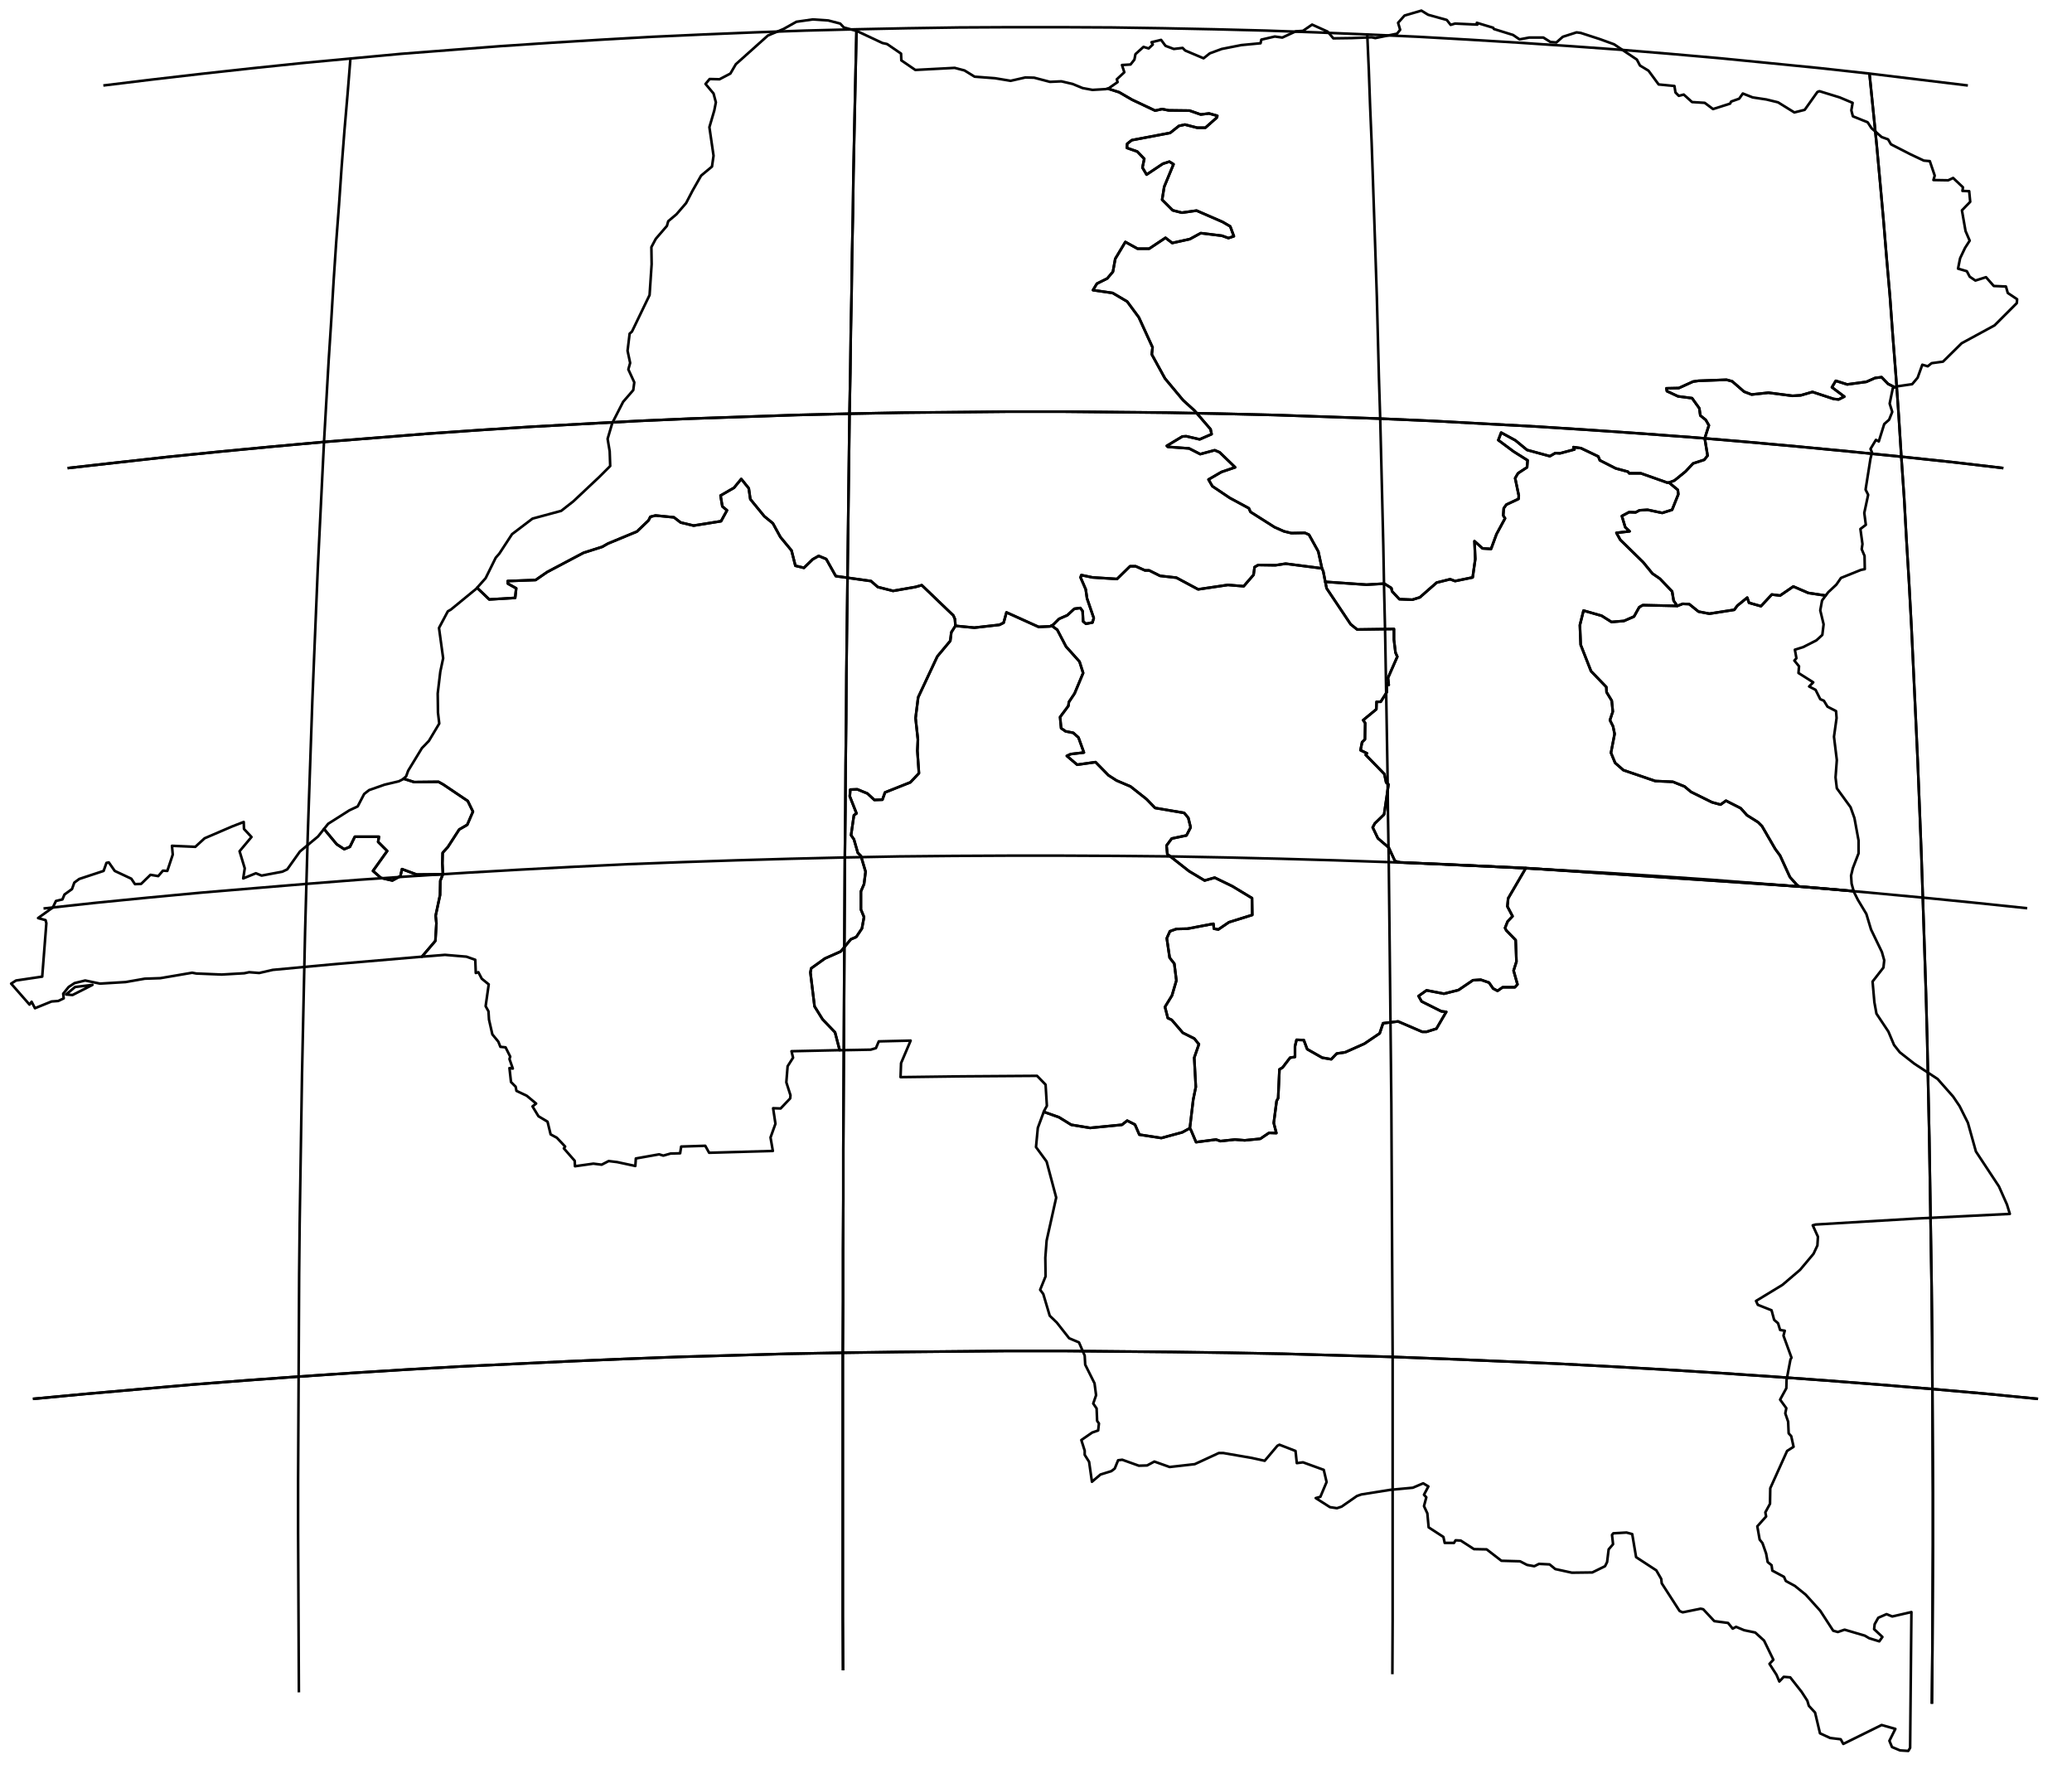 <?xml version="1.0" encoding="utf-8"?><!DOCTYPE svg  PUBLIC '-//W3C//DTD SVG 1.1//EN'  'http://www.w3.org/Graphics/SVG/1.1/DTD/svg11.dtd'><svg enable_background="new 0 0 800 683" height="683px" pretty_print="False" style="stroke-linejoin: round; stroke:#000; fill: none;" version="1.1" viewBox="0 0 800 683" width="800px" xmlns="http://www.w3.org/2000/svg" xmlns:xlink="http://www.w3.org/1999/xlink"><defs><style type="text/css"><![CDATA[path { fill-rule: evenodd; }]]></style></defs><g class="" id="cod"><path d="M184.2,226.9L188.9,231.4L198.9,230.8L199.3,227.1L196.1,225.3L196.0,224.3L206.8,223.9L211.3,220.8L225.3,213.4L232.5,211.1L234.8,209.8L245.9,205.2L250.4,200.9L251.1,199.5L253.1,199.0L260.2,199.7L262.8,201.7L267.8,202.9L278.4,201.2L280.7,197.0L278.9,195.5L278.2,191.3L283.4,188.3L286.2,184.9L289.1,188.5L289.7,192.7L295.1,199.3L298.4,202.0L301.3,207.3L305.6,212.5L307.1,218.4L310.4,219.2L313.8,215.9L316.1,214.6L319.0,215.8L322.7,222.4L336.3,224.3L338.9,226.6L344.8,228.1L353.4,226.6L355.9,225.9L368.1,237.6L368.7,239.0L368.9,241.6L376.2,242.3L385.9,241.2L387.5,240.4L388.6,236.4L401.0,242.0L405.5,241.8L406.0,241.5L406.6,241.2L408.9,238.9L412.1,237.5L414.8,235.0L417.1,234.7L418.0,235.9L418.2,239.9L419.3,240.8L421.8,240.3L422.3,238.6L419.7,231.0L419.2,227.5L417.2,222.9L417.5,222.0L421.8,222.9L431.3,223.5L436.3,218.6L438.5,218.6L442.1,220.2L443.7,220.2L447.9,222.3L454.2,223.0L462.6,227.5L474.1,225.8L480.2,226.3L484.0,221.9L484.4,218.9L485.8,218.1L492.4,218.2L496.4,217.6L510.4,219.4L509.0,212.9L505.4,206.4L503.8,205.7L498.6,205.8L495.7,205.1L492.1,203.5L482.8,197.6L482.2,196.2L474.8,192.2L468.1,187.7L466.6,185.1L471.6,182.2L476.9,180.4L470.9,174.6L469.0,173.8L463.4,175.3L459.1,173.1L450.9,172.5L450.5,172.1L456.5,168.5L458.0,168.4L463.2,169.6L467.8,167.6L467.4,165.7L461.2,158.5L456.8,154.5L449.8,146.1L444.7,136.8L445.0,134.1L439.7,122.5L435.2,116.4L429.6,113.1L422.0,112.0L423.5,109.5L427.5,107.5L429.7,104.9L430.6,99.9L434.5,93.4L439.2,96.0L443.7,96.0L450.0,91.8L452.6,93.8L459.4,92.3L463.6,90.0L471.8,91.0L474.3,91.9L476.4,91.2L475.0,87.4L472.1,85.7L462.0,81.3L456.3,82.1L452.8,81.2L448.7,77.1L449.5,72.1L453.1,63.4L451.5,62.4L449.0,63.2L442.7,67.4L441.1,64.7L441.8,61.3L439.1,58.5L435.1,57.1L435.2,55.5L437.0,54.1L451.8,51.3L455.2,48.6L457.5,48.1L462.2,49.3L465.4,49.3L469.8,45.4L470.0,44.7L466.8,43.8L463.6,44.2L459.3,42.7L451.2,42.6L448.7,42.1L446.0,42.7L437.1,38.5L432.1,35.6L427.7,34.2L426.9,34.4L421.8,34.7L418.0,34.0L414.1,32.4L409.8,31.4L405.4,31.6L399.3,30.0L395.9,29.9L390.2,31.2L384.2,30.2L376.3,29.6L372.4,27.2L368.6,26.2L353.4,27.0L348.0,23.3L347.9,20.7L342.5,17.0L340.7,16.6L330.9,12.0L325.8,10.6L324.4,9.1L319.8,7.9L313.8,7.5L307.5,8.4L302.5,11.2L296.5,13.7L284.1,24.8L282.0,28.4L277.8,30.6L274.0,30.5L272.4,32.4L275.5,36.1L276.4,39.5L275.8,42.6L273.9,49.1L275.5,60.1L274.9,64.3L270.7,67.8L267.4,73.6L264.9,78.4L261.2,82.7L258.0,85.4L257.5,87.2L253.2,92.2L251.5,95.4L251.6,102.0L250.8,113.9L244.0,128.0L243.1,128.8L242.3,135.4L243.3,140.1L242.6,142.6L244.9,147.6L244.5,150.6L240.6,155.1L236.4,163.3L234.6,169.4L235.4,174.2L235.6,179.9L231.5,184.0L221.4,193.5L216.7,197.2L205.6,200.2L197.7,206.2L192.8,213.7L191.4,215.3L187.5,223.2L184.2,226.9Z " data-name="Équateur"/><path d="M427.7,34.2L432.1,35.6L437.1,38.5L446.0,42.7L448.7,42.1L451.2,42.6L459.3,42.7L463.6,44.2L466.8,43.8L470.0,44.7L469.8,45.4L465.4,49.3L462.2,49.3L457.5,48.1L455.2,48.6L451.8,51.3L437.0,54.1L435.2,55.5L435.1,57.1L439.1,58.5L441.8,61.3L441.1,64.7L442.7,67.4L449.0,63.2L451.5,62.4L453.1,63.4L449.5,72.1L448.7,77.1L452.8,81.2L456.3,82.1L462.0,81.3L472.1,85.7L475.0,87.4L476.4,91.2L474.3,91.9L471.8,91.0L463.6,90.0L459.4,92.3L452.6,93.8L450.0,91.8L443.7,96.0L439.2,96.0L434.5,93.4L430.6,99.9L429.7,104.9L427.5,107.5L423.5,109.5L422.0,112.0L429.6,113.1L435.2,116.4L439.7,122.5L445.0,134.1L444.7,136.8L449.8,146.1L456.8,154.5L461.2,158.5L467.4,165.7L467.8,167.6L463.2,169.6L458.0,168.4L456.5,168.5L450.5,172.1L450.9,172.5L459.1,173.1L463.4,175.3L469.0,173.8L470.9,174.6L476.9,180.4L471.6,182.2L466.6,185.1L468.1,187.7L474.8,192.2L482.2,196.2L482.8,197.6L492.1,203.5L495.7,205.1L498.6,205.8L503.8,205.7L505.4,206.4L509.0,212.9L510.4,219.4L510.9,220.5L511.7,224.6L527.6,225.7L534.5,225.3L537.2,227.0L537.5,228.3L540.3,231.3L545.3,231.5L548.2,230.6L554.7,224.9L559.9,223.6L561.8,224.3L568.6,222.9L569.6,215.8L569.3,208.9L572.4,211.7L575.7,211.9L577.8,206.2L581.1,200.1L580.4,199.0L580.6,196.2L581.6,194.8L586.3,192.6L586.4,191.3L585.0,184.6L586.1,182.7L589.6,180.4L589.8,177.7L584.4,174.3L578.5,169.9L579.6,167.0L585.1,170.0L589.6,173.7L598.4,176.1L600.5,174.9L602.3,175.0L607.9,173.5L607.5,172.6L610.4,173.0L617.1,176.2L617.7,177.7L623.8,180.8L628.6,182.1L629.0,182.7L633.5,182.7L643.7,186.3L644.4,186.3L646.5,185.5L650.8,182.0L653.7,178.9L658.0,177.5L659.3,175.9L658.2,169.2L659.8,164.2L658.6,162.1L656.5,160.4L656.1,157.6L653.3,153.7L647.9,153.0L643.6,151.0L643.4,149.9L648.2,149.8L653.7,147.3L655.8,147.0L666.6,146.6L668.8,147.2L673.4,151.2L676.3,152.3L682.8,151.6L692.1,152.8L695.3,152.6L699.8,151.3L708.0,154.0L709.9,154.2L712.1,153.1L707.3,149.5L708.8,147.0L713.2,148.4L720.6,147.4L724.0,145.9L726.5,145.6L729.0,148.2L731.6,149.5L732.1,149.2L738.3,148.3L740.4,145.8L742.2,140.8L744.3,141.4L745.8,140.2L750.2,139.6L757.4,132.5L770.1,125.6L778.7,117.0L778.8,115.5L775.2,113.1L774.5,110.6L769.8,110.4L766.8,107.0L762.7,108.3L760.5,106.8L759.4,104.7L756.0,103.7L756.8,99.7L758.7,95.7L760.5,92.9L758.9,89.2L757.5,81.2L760.7,77.9L760.3,73.8L757.7,73.7L757.9,72.3L754.1,68.7L752.2,69.6L746.5,69.5L747.0,67.8L745.1,62.2L742.8,62.0L737.7,59.6L730.1,55.7L729.0,53.8L726.5,52.9L722.6,49.5L721.1,47.2L715.4,44.9L714.8,42.6L715.3,39.7L710.3,37.6L702.5,35.2L701.7,35.5L696.8,42.4L692.8,43.4L686.5,39.5L682.0,38.4L676.7,37.6L672.9,36.1L671.5,38.1L668.4,39.2L668.0,40.0L661.4,42.1L658.2,39.7L653.3,39.4L650.1,36.5L648.2,37.0L646.9,35.7L646.5,33.2L640.4,32.6L636.5,27.3L633.2,25.3L632.0,23.0L623.2,17.1L617.7,15.1L610.3,12.7L608.7,12.5L603.4,14.2L600.9,16.4L598.6,16.2L595.9,14.5L590.4,14.5L586.7,15.2L584.2,13.5L576.8,11.2L576.5,10.7L570.2,8.8L570.4,9.5L561.8,9.1L560.1,9.6L558.6,7.7L551.4,5.7L548.8,4.1L542.3,6.0L539.8,8.8L540.6,11.5L539.4,13.0L531.0,14.7L529.6,14.4L522.0,14.7L514.8,14.8L512.6,12.2L506.6,9.5L503.1,11.9L500.3,12.1L495.1,14.5L492.2,14.1L487.0,15.3L486.7,16.7L479.3,17.4L471.7,18.9L467.1,20.6L464.7,22.5L457.6,19.5L456.6,18.5L453.2,18.9L450.0,17.7L448.3,15.4L444.6,16.3L445.1,17.2L443.5,18.7L441.5,18.1L438.4,20.9L438.0,23.0L436.5,24.9L433.2,25.1L434.1,27.9L431.2,30.6L431.5,31.7L427.9,34.2L427.7,34.2Z " data-name="Orientale"/><path d="M184.1,227.1L174.1,235.3L172.9,236.0L169.5,242.4L171.1,254.1L170.0,259.3L169.0,267.7L169.1,275.1L169.6,279.3L165.6,286.0L162.9,288.8L157.6,297.5L156.8,299.7L155.8,300.6L159.9,301.9L169.3,301.8L171.1,302.8L180.6,309.2L182.6,313.3L180.4,318.4L177.3,320.2L172.9,327.0L170.9,329.2L170.8,333.3L171.0,337.5L170.0,340.0L169.9,345.5L168.2,353.5L168.5,356.4L168.1,363.2L162.9,369.3L165.6,369.1L171.8,368.6L180.1,369.3L183.5,370.5L183.7,375.6L184.7,375.3L186.0,377.8L188.7,380.0L187.5,388.4L188.6,390.4L188.8,393.6L190.1,399.3L192.4,402.1L193.2,404.1L195.2,404.3L197.0,407.9L196.7,408.8L198.0,412.5L196.7,412.3L197.3,417.7L199.1,419.5L199.4,421.1L203.4,423.0L207.0,426.0L205.6,427.1L207.9,430.9L211.4,433.0L212.6,437.9L215.0,439.2L218.2,442.6L217.7,443.3L221.9,448.1L222.0,450.2L229.1,449.2L232.3,449.6L235.0,448.2L238.3,448.6L245.3,450.1L245.5,447.2L254.5,445.6L256.1,446.1L258.9,445.3L262.6,445.2L263.0,442.6L272.3,442.3L273.8,445.0L298.4,444.3L297.5,439.1L299.4,433.8L298.5,427.8L301.4,427.9L305.1,424.0L305.2,422.8L303.6,417.8L304.1,411.6L306.2,408.3L305.6,405.8L323.8,405.4L324.2,405.4L322.4,398.5L317.6,393.5L314.5,388.5L312.9,375.4L313.2,373.8L318.5,370.0L324.6,367.3L328.5,362.6L330.6,361.7L332.8,358.4L333.6,354.0L332.4,351.1L332.4,344.1L333.6,341.3L334.2,336.5L332.4,330.4L331.2,329.2L329.7,324.0L328.6,322.4L329.7,314.7L330.7,314.0L328.1,307.4L328.3,304.8L331.0,304.7L334.9,306.3L337.6,308.8L340.7,308.7L341.7,305.9L351.5,302.0L354.8,298.5L354.2,289.8L354.4,285.5L353.5,277.2L354.5,269.2L361.9,253.4L366.9,247.4L367.3,244.1L368.9,241.6L368.7,239.0L368.1,237.6L355.9,225.9L353.4,226.6L344.8,228.1L338.9,226.6L336.3,224.3L322.7,222.4L319.0,215.8L316.1,214.6L313.8,215.9L310.4,219.2L307.1,218.4L305.6,212.5L301.3,207.3L298.4,202.0L295.1,199.3L289.7,192.7L289.1,188.5L286.2,184.9L283.4,188.3L278.2,191.3L278.9,195.5L280.7,197.0L278.4,201.2L267.8,202.9L262.8,201.7L260.2,199.7L253.1,199.0L251.1,199.5L250.4,200.9L245.9,205.2L234.8,209.8L232.5,211.1L225.3,213.4L211.3,220.8L206.8,223.9L196.0,224.3L196.1,225.3L199.3,227.1L198.9,230.8L188.9,231.4L184.2,226.9L184.1,227.1Z " data-name="Bandundu"/><path d="M368.9,241.6L367.3,244.1L366.9,247.4L361.9,253.4L354.5,269.2L353.5,277.2L354.4,285.5L354.2,289.8L354.8,298.5L351.5,302.0L341.7,305.9L340.7,308.7L337.6,308.8L334.9,306.3L331.0,304.7L328.3,304.8L328.1,307.4L330.7,314.0L329.7,314.7L328.6,322.4L329.7,324.0L331.2,329.2L332.4,330.4L334.2,336.5L333.6,341.3L332.4,344.1L332.4,351.1L333.6,354.0L332.8,358.4L330.6,361.7L328.5,362.6L324.6,367.3L318.5,370.0L313.2,373.8L312.9,375.4L314.5,388.5L317.6,393.5L322.4,398.5L324.2,405.4L325.5,405.4L336.2,405.2L338.2,404.6L339.3,402.0L351.6,401.7L347.9,410.4L347.7,415.8L371.3,415.5L400.4,415.3L403.7,418.7L404.2,426.9L403.2,428.7L403.0,429.2L408.9,431.3L413.6,434.2L420.9,435.4L433.2,434.2L435.2,432.6L438.2,434.1L439.9,438.0L448.4,439.3L456.5,437.1L459.4,435.5L460.7,424.5L461.7,419.6L461.1,408.3L462.9,403.1L461.1,400.9L456.7,398.7L452.4,393.7L450.9,393.0L449.8,388.7L452.5,384.3L454.2,378.5L453.4,372.0L451.6,369.7L450.5,362.2L451.7,359.5L454.2,358.6L458.5,358.5L468.5,356.6L468.7,358.5L470.4,358.8L474.5,356.0L483.5,353.2L483.4,346.7L475.8,342.1L469.0,338.8L465.1,339.9L459.1,336.3L450.7,329.7L450.4,326.4L452.4,323.7L458.1,322.5L459.7,319.4L458.8,315.7L457.2,313.8L446.0,311.9L442.7,308.5L436.5,303.6L431.1,301.3L428.0,299.3L423.0,294.2L415.9,295.2L411.9,291.8L413.4,291.1L418.5,290.5L416.4,284.7L414.4,282.9L411.4,282.3L409.7,281.1L409.3,276.8L412.5,272.5L412.7,271.0L414.9,267.7L418.2,259.8L416.8,255.4L411.6,249.6L408.2,243.1L406.0,241.5L405.5,241.8L401.0,242.0L388.6,236.4L387.5,240.4L385.9,241.2L376.2,242.3L368.9,241.6Z " data-name="Kasaï-Occidental"/><path d="M35.7,380.2L29.0,381.0L25.5,383.9L28.0,384.1L35.7,380.2Z M162.9,369.3L168.1,363.2L168.5,356.4L168.2,353.5L169.9,345.5L170.0,340.0L171.0,337.5L160.9,337.6L155.2,335.5L154.6,338.2L151.5,339.9L147.1,338.9L144.0,336.2L149.5,328.5L146.0,325.0L146.3,323.0L137.0,323.0L135.1,326.9L132.9,327.8L130.0,325.9L125.1,320.0L122.8,322.9L115.8,328.7L110.9,335.6L109.0,336.5L101.0,338.0L98.8,337.1L93.9,339.1L94.5,335.2L92.5,328.6L97.1,323.1L94.2,320.0L94.1,317.3L89.7,319.0L79.0,323.6L75.4,326.9L66.4,326.5L66.7,329.9L64.6,336.2L62.9,336.1L61.1,338.2L58.1,337.7L54.5,341.2L52.1,341.3L50.7,339.2L44.3,336.2L42.0,332.9L41.1,333.1L40.0,336.2L30.6,339.3L28.7,340.7L27.8,343.2L24.9,345.3L24.1,347.2L21.6,347.8L20.4,350.3L14.7,354.4L17.6,355.2L17.9,356.4L16.3,377.0L6.2,378.5L4.3,379.7L11.4,387.8L12.2,386.7L13.5,389.2L19.9,386.6L22.5,386.4L24.6,385.4L24.4,383.6L26.5,381.0L28.8,379.5L32.9,378.5L38.6,379.7L48.5,379.1L55.9,377.8L61.9,377.6L74.2,375.5L75.8,375.8L85.6,376.2L94.3,375.7L96.2,375.3L100.1,375.6L105.3,374.4L127.9,372.3L161.8,369.4L162.9,369.3Z " data-name="Bas-Congo"/><path d="M155.6,300.8L154.0,301.6L148.5,302.9L142.5,305.0L140.6,306.5L138.1,311.3L134.9,312.8L126.7,318.0L125.1,320.0L130.0,325.9L132.9,327.8L135.1,326.9L137.0,323.0L146.3,323.0L146.0,325.0L149.5,328.5L144.0,336.2L147.1,338.9L151.5,339.9L154.6,338.2L155.2,335.5L160.9,337.6L171.0,337.5L170.8,333.3L170.9,329.2L172.9,327.0L177.3,320.2L180.4,318.4L182.6,313.3L180.6,309.2L171.1,302.8L169.3,301.8L159.9,301.9L155.8,300.6L155.6,300.8Z " data-name="Kinshasa City"/><path d="M647.6,233.9L634.3,233.6L632.9,234.4L630.9,238.0L627.0,239.7L622.2,240.1L618.4,237.7L611.4,235.7L610.0,241.3L610.3,248.9L614.3,259.1L620.2,265.2L620.3,267.2L622.3,270.5L622.7,274.7L621.6,278.0L622.8,280.4L623.4,283.3L622.0,290.6L623.6,294.5L626.8,297.3L639.1,301.5L645.9,301.8L650.4,303.6L652.9,305.7L661.0,309.7L664.3,310.6L666.4,309.1L672.1,312.0L674.5,314.7L678.8,317.4L680.3,318.9L685.4,327.7L687.3,330.3L691.1,338.6L693.8,341.6L694.6,342.2L706.4,343.2L715.7,344.0L715.7,344.0L714.9,341.1L714.7,338.0L715.4,335.1L717.6,329.4L717.6,324.5L716.0,315.8L714.5,311.6L709.2,304.3L708.7,300.1L709.2,293.4L708.1,284.4L709.1,277.2L708.9,274.5L705.6,272.8L704.2,270.5L702.8,269.9L701.0,266.3L698.5,265.0L700.1,263.4L694.4,259.8L694.6,257.2L692.8,255.0L693.6,254.1L693.0,250.8L696.2,249.8L701.3,247.2L703.6,245.1L704.1,241.0L702.8,235.6L703.5,231.8L704.9,229.9L698.2,228.9L692.4,226.4L687.3,229.9L684.1,229.5L679.9,234.0L675.3,232.7L674.6,230.7L670.8,233.8L669.6,235.4L660.0,236.9L655.8,236.1L652.2,233.2L649.7,233.1L647.6,233.9Z " data-name="Sud-Kivu"/><path d="M511.7,224.6L512.2,227.1L521.5,241.0L524.0,243.0L538.2,242.8L538.2,246.9L538.8,251.9L539.5,253.5L535.9,261.7L536.2,264.4L535.3,263.8L535.5,267.1L533.1,270.9L531.5,270.9L531.4,273.8L526.3,278.0L527.1,279.1L527.0,285.4L525.9,286.5L525.3,289.6L527.8,290.8L527.3,291.4L534.5,298.8L535.2,302.1L536.1,302.8L534.4,314.4L530.8,317.9L530.0,319.4L532.0,323.6L536.2,327.2L538.6,332.4L540.6,332.9L589.1,335.1L694.6,342.2L693.8,341.6L691.1,338.6L687.3,330.3L685.4,327.7L680.3,318.9L678.8,317.4L674.5,314.7L672.1,312.0L666.4,309.1L664.3,310.6L661.0,309.7L652.9,305.7L650.4,303.6L645.9,301.8L639.1,301.5L626.8,297.3L623.6,294.5L622.0,290.6L623.4,283.3L622.8,280.4L621.6,278.0L622.7,274.7L622.3,270.5L620.3,267.2L620.2,265.2L614.3,259.1L610.3,248.9L610.0,241.3L611.4,235.7L618.4,237.7L622.2,240.1L627.0,239.7L630.9,238.0L632.9,234.4L634.3,233.6L647.6,233.9L646.2,231.9L645.6,228.3L640.9,223.4L638.0,221.4L634.4,217.0L625.6,208.4L624.1,205.7L629.2,205.1L627.5,203.5L626.2,199.2L629.0,197.7L631.5,197.8L633.0,197.0L636.1,196.8L641.8,198.0L645.6,196.8L648.0,190.8L647.8,189.1L644.4,186.3L643.7,186.3L633.5,182.7L629.0,182.7L628.6,182.1L623.8,180.8L617.7,177.7L617.1,176.2L610.4,173.0L607.5,172.6L607.9,173.5L602.3,175.0L600.5,174.9L598.4,176.1L589.6,173.7L585.1,170.0L579.6,167.0L578.5,169.9L584.4,174.3L589.8,177.7L589.6,180.4L586.1,182.7L585.0,184.6L586.4,191.3L586.3,192.6L581.6,194.8L580.6,196.2L580.4,199.0L581.1,200.1L577.8,206.2L575.7,211.9L572.4,211.7L569.3,208.9L569.6,215.8L568.6,222.9L561.8,224.3L559.9,223.6L554.7,224.9L548.2,230.6L545.3,231.5L540.3,231.3L537.5,228.3L537.2,227.0L534.5,225.3L527.6,225.7L511.7,224.6Z " data-name="Maniema"/><path d="M496.4,217.6L492.4,218.2L485.8,218.1L484.4,218.9L484.0,221.9L480.2,226.3L474.1,225.8L462.6,227.5L454.2,223.0L447.9,222.3L443.7,220.2L442.1,220.2L438.5,218.6L436.3,218.6L431.3,223.5L421.8,222.9L417.5,222.0L417.2,222.9L419.2,227.5L419.7,231.0L422.3,238.6L421.8,240.3L419.3,240.8L418.2,239.9L418.0,235.9L417.1,234.7L414.8,235.0L412.1,237.5L408.9,238.9L406.6,241.2L406.0,241.5L408.2,243.1L411.6,249.6L416.8,255.4L418.2,259.8L414.9,267.7L412.7,271.0L412.5,272.5L409.3,276.8L409.7,281.1L411.4,282.3L414.4,282.9L416.4,284.7L418.5,290.5L413.4,291.1L411.9,291.8L415.9,295.2L423.0,294.2L428.0,299.3L431.1,301.3L436.5,303.6L442.7,308.5L446.0,311.9L457.2,313.8L458.8,315.7L459.7,319.4L458.1,322.5L452.4,323.7L450.4,326.4L450.7,329.7L459.1,336.3L465.1,339.9L469.0,338.8L475.8,342.1L483.4,346.7L483.5,353.2L474.5,356.0L470.4,358.8L468.7,358.5L468.5,356.6L458.5,358.5L454.2,358.6L451.7,359.5L450.5,362.2L451.6,369.7L453.4,372.0L454.2,378.5L452.5,384.3L449.8,388.7L450.9,393.0L452.4,393.7L456.7,398.7L461.1,400.9L462.9,403.1L461.1,408.3L461.7,419.6L460.7,424.5L459.4,435.5L459.9,436.4L461.8,440.9L469.5,439.9L471.2,440.5L476.8,439.9L480.6,440.2L486.6,439.6L490.0,437.3L492.8,437.4L491.8,433.5L492.9,425.0L493.5,423.9L494.0,412.8L495.2,412.1L498.1,408.3L500.0,408.0L500.0,403.9L500.6,401.4L503.4,401.5L504.7,405.0L510.5,408.3L514.0,408.9L516.1,406.7L519.4,406.2L526.8,402.9L532.7,398.9L534.0,395.0L539.8,394.3L549.1,398.3L550.8,398.3L554.6,397.1L558.4,390.6L556.5,390.4L548.9,386.6L547.7,384.5L550.8,382.3L557.5,383.6L563.1,382.2L568.7,378.4L571.7,378.2L574.9,379.3L576.5,381.6L578.2,382.5L580.2,381.1L584.9,381.1L585.9,380.0L584.4,374.7L585.5,371.2L585.2,362.9L581.6,359.2L581.1,358.2L582.1,355.7L584.0,353.7L582.0,349.9L582.3,346.8L588.2,336.7L589.1,335.1L540.6,332.9L538.6,332.4L536.2,327.2L532.0,323.6L530.0,319.4L530.8,317.9L534.4,314.4L536.1,302.8L535.2,302.1L534.5,298.8L527.3,291.4L527.8,290.8L525.3,289.6L525.9,286.5L527.0,285.4L527.1,279.1L526.3,278.0L531.4,273.8L531.5,270.9L533.1,270.9L535.5,267.1L535.3,263.8L536.2,264.4L535.9,261.7L539.5,253.5L538.8,251.9L538.2,246.9L538.2,242.8L524.0,243.0L521.5,241.0L512.2,227.1L511.7,224.6L510.9,220.5L510.4,219.4L496.4,217.6Z " data-name="Kasaï-Oriental"/><path d="M715.7,344.0L715.7,344.0L706.4,343.2L694.6,342.2L589.1,335.1L588.2,336.7L582.3,346.8L582.0,349.9L584.0,353.7L582.1,355.7L581.1,358.2L581.6,359.2L585.2,362.9L585.5,371.2L584.4,374.7L585.9,380.0L584.9,381.1L580.2,381.1L578.2,382.5L576.5,381.6L574.9,379.3L571.7,378.2L568.7,378.4L563.1,382.2L557.5,383.6L550.8,382.3L547.7,384.5L548.9,386.6L556.5,390.4L558.4,390.6L554.6,397.1L550.8,398.3L549.1,398.3L539.8,394.3L534.0,395.0L532.7,398.9L526.8,402.9L519.4,406.2L516.1,406.7L514.0,408.9L510.5,408.3L504.7,405.0L503.4,401.5L500.6,401.4L500.0,403.9L500.0,408.0L498.1,408.3L495.2,412.1L494.0,412.8L493.5,423.9L492.9,425.0L491.8,433.5L492.8,437.4L490.0,437.3L486.6,439.6L480.6,440.2L476.8,439.9L471.2,440.5L469.5,439.9L461.8,440.9L459.9,436.4L459.4,435.5L456.5,437.1L448.4,439.3L439.9,438.0L438.2,434.1L435.2,432.6L433.2,434.2L420.9,435.4L413.6,434.2L408.9,431.3L403.0,429.2L402.7,430.0L400.7,435.4L400.0,442.8L404.1,448.4L407.8,462.3L404.1,478.9L403.6,485.5L403.7,492.7L401.6,497.9L402.8,499.5L405.3,507.9L408.0,510.5L412.8,516.6L416.6,518.2L418.8,523.3L419.0,526.8L422.6,534.0L423.2,538.6L422.1,541.8L423.4,543.7L423.6,548.5L424.3,549.5L424.0,552.2L421.7,553.0L417.5,555.9L418.8,560.0L418.8,561.6L420.5,564.3L421.6,572.0L424.9,569.2L429.1,567.9L430.4,566.9L431.7,563.7L433.3,563.5L439.7,565.8L442.9,565.7L445.7,564.2L451.6,566.3L461.3,565.2L470.6,560.9L472.3,560.9L483.3,562.8L488.3,563.9L493.2,558.1L494.0,557.7L500.2,560.1L500.7,564.8L503.1,564.5L511.1,567.4L512.2,572.1L509.8,577.8L508.0,578.3L513.5,581.8L516.2,582.2L518.0,581.6L523.9,577.5L525.6,576.9L536.9,575.1L545.5,574.3L549.5,572.6L551.5,573.8L549.8,577.0L550.7,578.0L549.8,581.4L551.1,584.2L551.6,589.6L557.3,593.3L557.8,595.6L561.4,595.6L562.0,594.6L564.0,594.7L569.1,598.0L574.0,598.1L579.7,602.5L586.9,602.7L589.6,604.1L592.4,604.6L594.2,603.7L598.3,603.9L600.5,605.7L606.9,607.1L614.8,607.0L619.7,604.6L620.5,603.0L621.1,598.1L622.8,596.1L622.4,592.5L622.9,591.9L628.0,591.6L630.2,592.2L631.7,601.1L639.5,606.2L641.4,609.5L641.6,611.2L648.5,621.9L649.7,622.4L656.6,621.0L657.6,621.2L661.9,625.8L667.2,626.5L669.0,628.7L670.3,628.0L673.4,629.3L677.7,630.2L681.1,633.3L684.7,640.7L683.2,642.3L685.9,646.5L687.0,649.1L688.7,647.3L691.2,647.5L695.6,653.1L697.8,656.5L698.4,658.5L700.8,661.1L702.7,669.1L706.6,670.9L710.7,671.4L711.7,673.2L726.5,665.9L731.8,667.4L729.5,672.0L730.5,674.4L733.6,675.7L736.8,675.9L737.5,674.7L738.0,622.3L730.6,624.0L728.4,623.1L725.2,624.5L723.8,627.0L723.6,628.9L726.8,631.9L725.6,633.6L721.7,632.4L720.0,631.4L712.2,629.1L709.6,630.0L707.8,629.5L702.8,621.8L697.2,615.6L693.0,612.2L689.5,610.3L688.8,608.7L684.3,606.3L684.0,604.2L682.5,603.0L681.9,599.7L680.5,595.7L679.4,594.3L678.5,589.2L681.9,585.4L681.6,583.8L683.4,580.5L683.5,574.5L690.0,560.1L692.5,558.5L691.6,554.4L690.6,553.3L690.4,548.8L689.3,545.6L689.7,543.6L687.3,540.3L689.7,535.9L689.8,532.7L691.3,524.8L691.7,524.1L688.6,515.6L689.1,513.7L687.3,513.4L686.5,510.8L685.0,509.5L684.0,505.8L678.7,503.7L678.0,502.2L688.2,496.0L695.0,490.2L700.2,484.0L701.7,480.8L701.9,477.4L699.9,473.0L701.0,472.7L739.6,470.4L776.0,468.6L774.9,465.0L771.8,458.0L762.9,444.5L759.8,433.4L756.6,427.0L754.1,423.3L748.1,416.5L739.1,410.6L733.5,406.2L731.3,403.4L729.1,398.2L724.5,391.3L723.7,386.9L723.0,378.9L727.2,373.5L727.5,370.7L726.6,367.5L722.4,358.8L720.6,352.8L717.3,347.3L715.8,344.3L715.7,344.0Z " data-name="Katanga"/><path d="M644.4,186.3L647.8,189.1L648.0,190.8L645.6,196.8L641.8,198.0L636.1,196.8L633.0,197.0L631.5,197.8L629.0,197.7L626.2,199.2L627.5,203.5L629.2,205.1L624.1,205.7L625.6,208.4L634.4,217.0L638.0,221.4L640.9,223.4L645.6,228.3L646.2,231.9L647.6,233.9L649.7,233.1L652.2,233.2L655.8,236.1L660.0,236.9L669.6,235.4L670.8,233.8L674.6,230.7L675.3,232.7L679.9,234.0L684.1,229.5L687.3,229.9L692.4,226.4L698.2,228.9L704.9,229.9L705.9,228.6L709.0,225.7L710.8,223.1L718.5,220.0L720.0,219.7L719.9,214.6L718.8,212.0L719.1,210.0L718.3,204.2L720.4,202.6L719.8,198.0L721.3,191.0L720.3,189.0L722.2,177.0L722.8,174.7L722.2,173.3L724.3,169.8L725.4,170.4L727.5,163.7L729.4,162.0L730.6,159.0L729.6,155.8L730.8,149.9L731.6,149.5L729.0,148.2L726.5,145.6L724.0,145.9L720.6,147.4L713.2,148.4L708.8,147.0L707.3,149.5L712.1,153.1L709.9,154.2L708.0,154.0L699.8,151.3L695.3,152.6L692.1,152.8L682.8,151.6L676.3,152.3L673.4,151.2L668.8,147.2L666.6,146.6L655.8,147.0L653.7,147.3L648.2,149.8L643.4,149.9L643.6,151.0L647.9,153.0L653.3,153.7L656.1,157.6L656.5,160.4L658.6,162.1L659.8,164.2L658.2,169.2L659.3,175.9L658.0,177.5L653.7,178.9L650.8,182.0L646.5,185.5L644.4,186.3Z " data-name="Nord-Kivu"/></g><g class="" id="graticule"><path d="M26.1,180.7L45.7,178.5L65.5,176.3L85.3,174.3L105.2,172.4L125.1,170.6L145.2,169.0L165.3,167.4L185.5,166.0L205.7,164.7L226.0,163.6L246.3,162.5L266.7,161.6L287.1,160.9L307.6,160.2L328.0,159.7L348.5,159.3L369.0,159.1L389.5,158.9L410.1,158.9L430.6,159.1L451.1,159.3L471.5,159.7L492.0,160.2L512.5,160.9L532.9,161.6L553.3,162.5L573.6,163.6L593.9,164.7L614.1,166.0L634.3,167.4L654.4,168.9L674.5,170.6L694.4,172.4L714.3,174.3L734.1,176.3L753.9,178.4L773.5,180.7 "/><path d="M39.9,33.0L58.8,30.7L77.8,28.5L96.9,26.4L116.1,24.4L135.3,22.6L154.6,20.8L174.0,19.3L193.4,17.8L212.9,16.5L232.5,15.3L252.0,14.2L271.7,13.3L291.3,12.5L311.0,11.8L330.7,11.3L350.4,10.9L370.2,10.6L389.9,10.5L409.7,10.5L429.4,10.6L449.2,10.9L468.9,11.3L488.6,11.8L508.3,12.5L527.9,13.3L547.6,14.2L567.1,15.3L586.7,16.5L606.2,17.8L625.6,19.2L645.0,20.8L664.3,22.5L683.6,24.4L702.7,26.3L721.8,28.4L740.8,30.7L759.8,33.0 "/><path d="M16.8,350.7L37.0,348.5L57.2,346.5L77.5,344.6L97.8,342.9L118.3,341.2L138.8,339.6L159.4,338.2L180.1,336.9L200.9,335.7L221.7,334.6L242.5,333.6L263.4,332.8L284.3,332.1L305.3,331.5L326.2,331.0L347.2,330.6L368.3,330.4L389.3,330.3L410.3,330.3L431.3,330.4L452.3,330.6L473.3,331.0L494.3,331.5L515.3,332.1L536.2,332.8L557.1,333.6L577.9,334.6L598.7,335.7L619.5,336.9L640.1,338.2L660.7,339.6L681.3,341.2L701.8,342.8L722.1,344.6L742.4,346.5L762.6,348.5L782.7,350.6 "/><path d="M12.7,540.0L33.0,538.1L53.5,536.3L74.0,534.5L94.6,532.9L115.3,531.4L136.0,530.0L156.8,528.7L177.7,527.5L198.7,526.5L219.7,525.5L240.8,524.6L261.9,523.8L283.0,523.2L304.2,522.6L325.4,522.2L346.7,521.9L367.9,521.7L389.2,521.5L410.4,521.5L431.7,521.7L452.9,521.9L474.1,522.2L495.3,522.6L516.5,523.2L537.7,523.8L558.8,524.6L579.9,525.5L600.9,526.4L621.8,527.5L642.7,528.7L663.6,530.0L684.3,531.4L705.0,532.9L725.6,534.5L746.1,536.2L766.5,538.0L786.9,540.0 "/><path d="M115.4,653.3L115.3,632.6L115.2,612.1L115.1,591.7L115.1,571.5L115.2,551.4L115.3,531.4L115.4,511.6L115.5,492.0L115.7,472.5L116.0,453.2L116.3,434.1L116.6,415.1L117.0,396.4L117.4,377.8L117.8,359.4L118.3,341.2L118.8,323.2L119.4,305.4L120.0,287.8L120.6,270.4L121.3,253.2L122.0,236.3L122.7,219.5L123.5,203.0L124.3,186.7L125.1,170.6L126.0,154.8L126.9,139.1L127.9,123.7L128.8,108.6L129.8,93.6L130.9,79.0L131.9,64.5L133.0,50.3L134.2,36.3L135.3,22.6 "/><path d="M325.5,644.8L325.4,624.0L325.4,603.4L325.4,582.9L325.4,562.5L325.4,542.3L325.4,522.2L325.5,502.3L325.5,482.6L325.6,463.0L325.6,443.6L325.7,424.3L325.8,405.3L325.9,386.4L326.0,367.8L326.1,349.3L326.2,331.0L326.4,312.9L326.5,295.0L326.7,277.3L326.8,259.9L327.0,242.6L327.2,225.6L327.4,208.8L327.6,192.2L327.8,175.8L328.0,159.7L328.3,143.8L328.5,128.1L328.8,112.7L329.0,97.5L329.3,82.5L329.5,67.8L329.8,53.3L330.1,39.1L330.4,25.0L330.7,11.3 "/><path d="M537.6,646.3L537.7,625.5L537.7,604.9L537.7,584.4L537.7,564.1L537.7,543.9L537.7,523.8L537.6,503.9L537.5,484.2L537.4,464.7L537.3,445.3L537.2,426.1L537.0,407.0L536.8,388.2L536.6,369.5L536.4,351.1L536.2,332.8L535.9,314.7L535.7,296.8L535.4,279.2L535.1,261.7L534.8,244.5L534.4,227.5L534.1,210.7L533.7,194.1L533.3,177.8L532.9,161.6L532.4,145.7L532.0,130.1L531.6,114.6L531.1,99.4L530.6,84.5L530.1,69.8L529.6,55.3L529.0,41.0L528.5,27.0L527.9,13.3 "/><path d="M745.9,657.7L746.1,637.1L746.2,616.7L746.3,596.4L746.3,576.2L746.2,556.1L746.1,536.2L746.0,516.5L745.8,496.9L745.5,477.5L745.2,458.2L744.9,439.2L744.5,420.3L744.1,401.5L743.6,383.0L743.0,364.6L742.4,346.5L741.8,328.5L741.1,310.8L740.4,293.2L739.6,275.9L738.8,258.7L738.0,241.8L737.1,225.1L736.1,208.6L735.2,192.3L734.1,176.3L733.1,160.5L732.0,144.9L730.8,129.5L729.7,114.3L728.4,99.4L727.2,84.8L725.9,70.3L724.6,56.1L723.2,42.2L721.8,28.4 "/></g><g class="" id="graticule_1"><path d="M26.1,180.7L45.7,178.5L65.5,176.3L85.3,174.3L105.2,172.4L125.1,170.6L145.2,169.0L165.3,167.4L185.5,166.0L205.7,164.7L226.0,163.6L246.3,162.5L266.7,161.6L287.1,160.9L307.6,160.2L328.0,159.7L348.5,159.3L369.0,159.1L389.5,158.9L410.1,158.9L430.6,159.1L451.1,159.3L471.5,159.7L492.0,160.2L512.5,160.9L532.9,161.6L553.3,162.5L573.6,163.6L593.9,164.7L614.1,166.0L634.3,167.4L654.4,168.9L674.5,170.6L694.4,172.4L714.3,174.3L734.1,176.3L753.9,178.4L773.5,180.7 "/><path d="M12.7,540.0L33.0,538.1L53.5,536.3L74.0,534.5L94.6,532.9L115.3,531.4L136.0,530.0L156.8,528.7L177.7,527.5L198.7,526.5L219.7,525.5L240.8,524.6L261.9,523.8L283.0,523.2L304.2,522.6L325.4,522.2L346.7,521.9L367.9,521.7L389.2,521.5L410.4,521.5L431.7,521.7L452.9,521.9L474.1,522.2L495.3,522.6L516.5,523.2L537.7,523.8L558.8,524.6L579.9,525.5L600.9,526.4L621.8,527.5L642.7,528.7L663.6,530.0L684.3,531.4L705.0,532.9L725.6,534.5L746.1,536.2L766.5,538.0L786.9,540.0 "/><path d="M325.5,644.8L325.4,624.0L325.4,603.4L325.4,582.9L325.4,562.5L325.4,542.3L325.4,522.2L325.5,502.3L325.5,482.6L325.6,463.0L325.6,443.6L325.7,424.3L325.8,405.3L325.9,386.4L326.0,367.8L326.1,349.3L326.2,331.0L326.4,312.9L326.5,295.0L326.7,277.3L326.8,259.9L327.0,242.6L327.2,225.6L327.4,208.8L327.6,192.2L327.8,175.8L328.0,159.7L328.3,143.8L328.5,128.1L328.8,112.7L329.0,97.5L329.3,82.5L329.5,67.8L329.8,53.3L330.1,39.1L330.4,25.0L330.7,11.3 "/><path d="M745.9,657.7L746.1,637.1L746.2,616.7L746.3,596.4L746.3,576.2L746.2,556.1L746.1,536.2L746.0,516.5L745.8,496.9L745.5,477.5L745.2,458.2L744.9,439.2L744.5,420.3L744.1,401.5L743.6,383.0L743.0,364.6L742.4,346.5L741.8,328.5L741.1,310.8L740.4,293.2L739.6,275.9L738.8,258.7L738.0,241.8L737.1,225.1L736.1,208.6L735.2,192.3L734.1,176.3L733.1,160.5L732.0,144.9L730.8,129.5L729.7,114.3L728.4,99.4L727.2,84.8L725.9,70.3L724.6,56.1L723.2,42.2L721.8,28.4 "/></g></svg>
